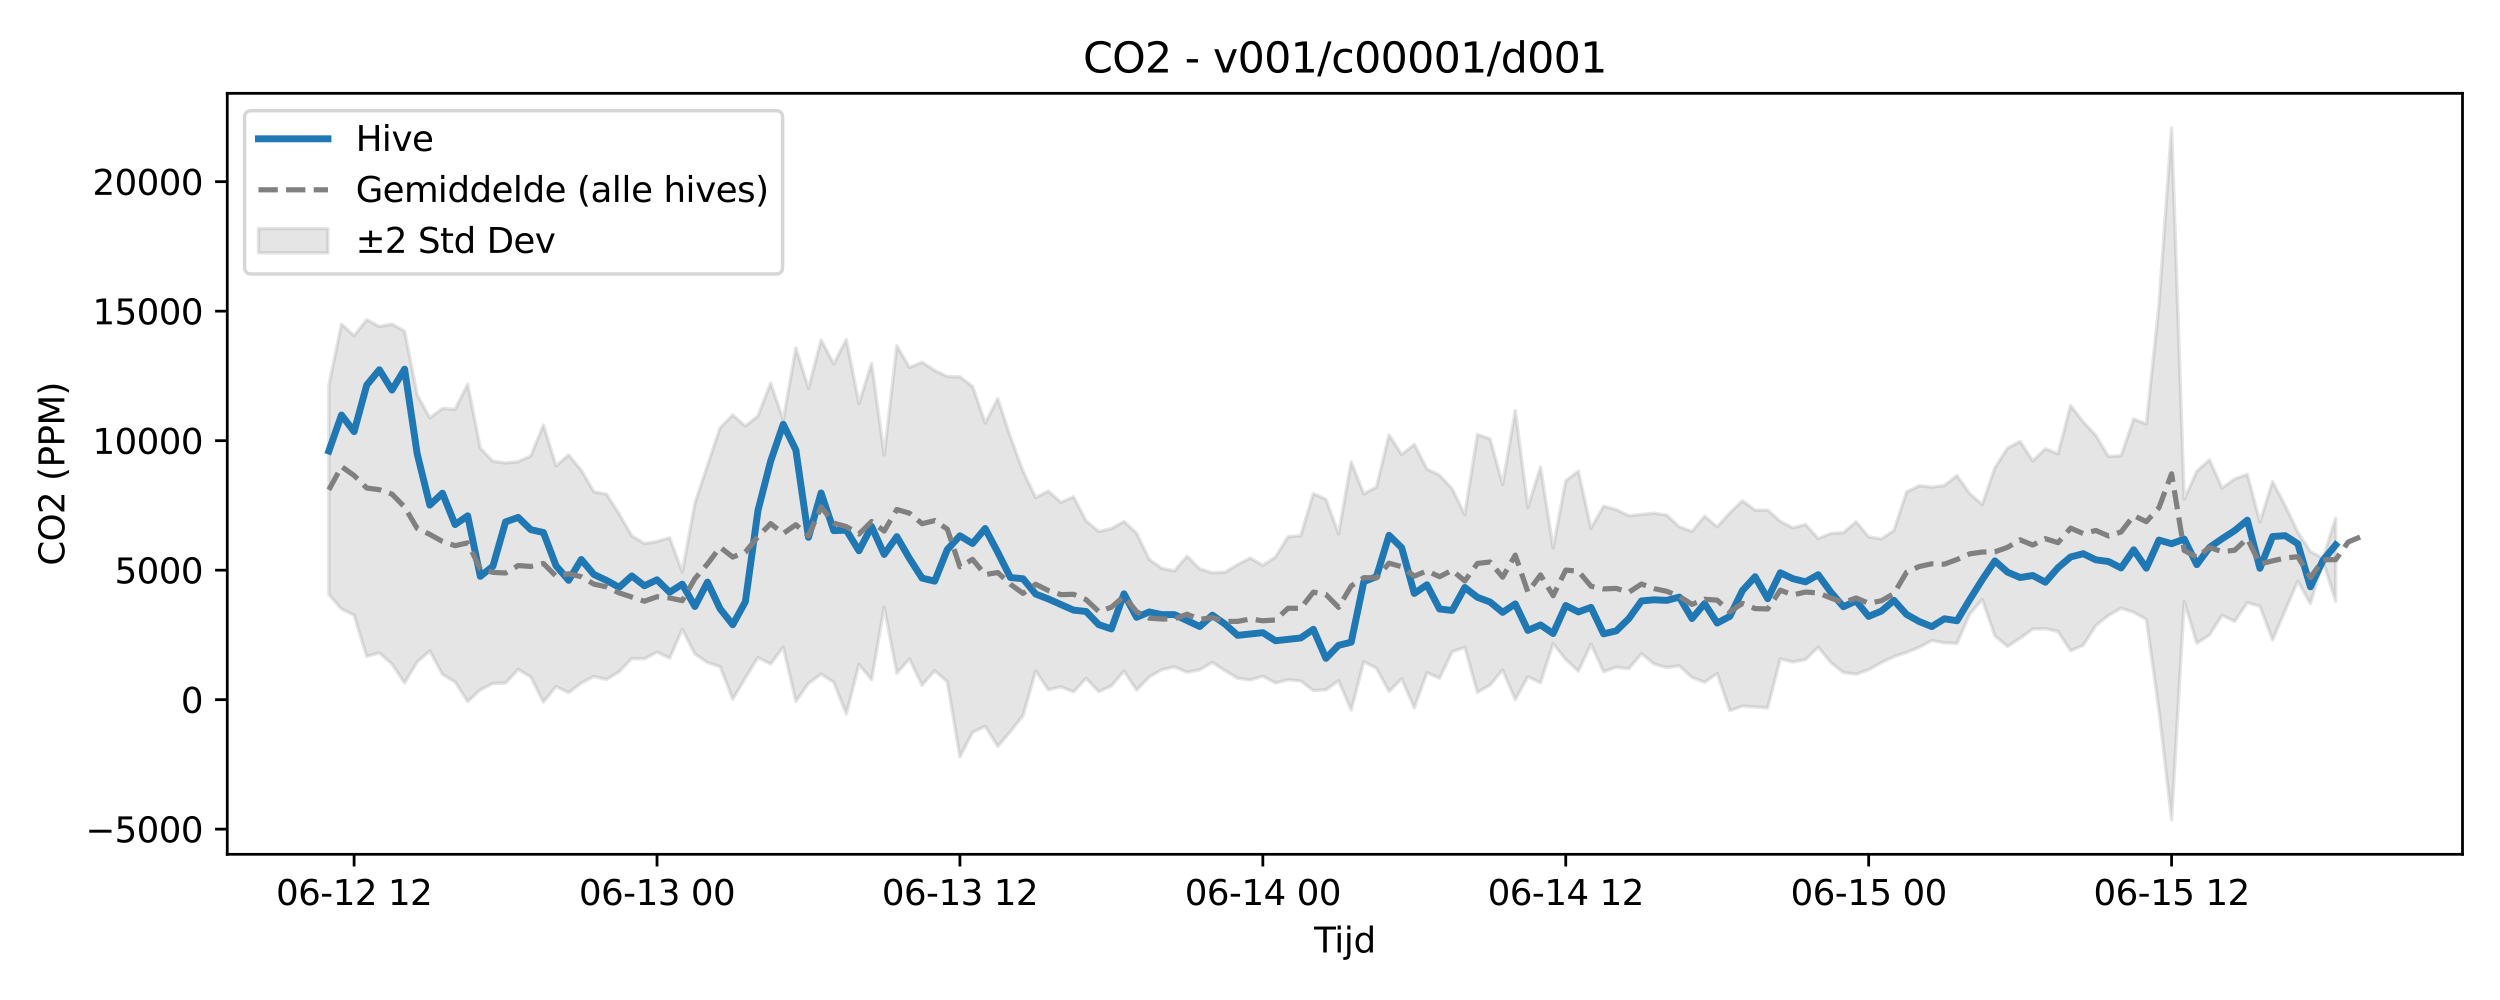 <?xml version="1.0" encoding="utf-8" standalone="no"?>
<!DOCTYPE svg PUBLIC "-//W3C//DTD SVG 1.1//EN"
  "http://www.w3.org/Graphics/SVG/1.1/DTD/svg11.dtd">
<svg xmlns:xlink="http://www.w3.org/1999/xlink" width="720pt" height="288pt" viewBox="0 0 720 288" xmlns="http://www.w3.org/2000/svg" version="1.1">
 <defs>
  <style type="text/css">*{stroke-linejoin: round; stroke-linecap: butt}</style>
 </defs>
 <g id="figure_1">
  <g id="patch_1">
   <path d="M 0 288 
L 720 288 
L 720 0 
L 0 0 
z
" style="fill: #ffffff"/>
  </g>
  <g id="axes_1">
   <g id="patch_2">
    <path d="M 65.45 246.04 
L 709.2 246.04 
L 709.2 26.88 
L 65.45 26.88 
z
" style="fill: #ffffff"/>
   </g>
   <g id="FillBetweenPolyCollection_1">
    <defs>
     <path id="mbc2a831ffd" d="M 94.711 -177.058 
L 94.711 -116.791 
L 98.346 -112.607 
L 101.981 -110.831 
L 105.616 -98.957 
L 109.251 -99.96 
L 112.886 -96.743 
L 116.521 -91.323 
L 120.156 -97.371 
L 123.791 -100.54 
L 127.426 -93.773 
L 131.061 -91.588 
L 134.696 -85.942 
L 138.331 -89.313 
L 141.966 -91.172 
L 145.601 -91.271 
L 149.236 -95.21 
L 152.871 -93.032 
L 156.506 -85.814 
L 160.141 -90.27 
L 163.775 -88.515 
L 167.41 -91.281 
L 171.045 -93.169 
L 174.68 -92.301 
L 178.315 -94.54 
L 181.95 -98.354 
L 185.585 -98.241 
L 189.22 -100.216 
L 192.855 -98.455 
L 196.49 -106.754 
L 200.125 -99.647 
L 203.76 -97.194 
L 207.395 -96.03 
L 211.03 -86.638 
L 214.665 -92.728 
L 218.3 -98.654 
L 221.935 -96.758 
L 225.57 -101.617 
L 229.205 -86.011 
L 232.84 -91.162 
L 236.474 -93.873 
L 240.109 -91.527 
L 243.744 -82.415 
L 247.379 -96.61 
L 251.014 -92.25 
L 254.649 -113.165 
L 258.284 -94.117 
L 261.919 -98.247 
L 265.554 -90.668 
L 269.189 -94.824 
L 272.824 -91.667 
L 276.459 -70.025 
L 280.094 -77.105 
L 283.729 -78.826 
L 287.364 -73.033 
L 290.999 -77.326 
L 294.634 -81.9 
L 298.269 -94.753 
L 301.904 -89.359 
L 305.539 -90.175 
L 309.174 -88.765 
L 312.808 -92.623 
L 316.443 -88.799 
L 320.078 -90.46 
L 323.713 -94.729 
L 327.348 -89.267 
L 330.983 -93.043 
L 334.618 -95.125 
L 338.253 -95.951 
L 341.888 -94.386 
L 345.523 -95.094 
L 349.158 -97.216 
L 352.793 -94.846 
L 356.428 -92.675 
L 360.063 -92.169 
L 363.698 -93.253 
L 367.333 -91.318 
L 370.968 -92.23 
L 374.603 -91.872 
L 378.238 -89.106 
L 381.873 -89.343 
L 385.508 -91.931 
L 389.142 -83.498 
L 392.777 -97.453 
L 396.412 -95.531 
L 400.047 -88.867 
L 403.682 -92.489 
L 407.317 -84.114 
L 410.952 -94.251 
L 414.587 -92.673 
L 418.222 -100.279 
L 421.857 -101.599 
L 425.492 -88.6 
L 429.127 -90.69 
L 432.762 -95.039 
L 436.397 -86.505 
L 440.032 -93.111 
L 443.667 -91.373 
L 447.302 -102.642 
L 450.937 -98.077 
L 454.572 -94.677 
L 458.207 -102.485 
L 461.842 -94.556 
L 465.476 -95.847 
L 469.111 -95.41 
L 472.746 -99.769 
L 476.381 -96.746 
L 480.016 -95.76 
L 483.651 -96.229 
L 487.286 -92.921 
L 490.921 -91.501 
L 494.556 -94.04 
L 498.191 -83.333 
L 501.826 -84.666 
L 505.461 -84.392 
L 509.096 -84.155 
L 512.731 -98.231 
L 516.366 -97.361 
L 520.001 -98.034 
L 523.636 -101.612 
L 527.271 -97.188 
L 530.906 -94.32 
L 534.541 -93.838 
L 538.176 -95.147 
L 541.81 -97.151 
L 545.445 -98.906 
L 549.08 -100.079 
L 552.715 -101.571 
L 556.35 -103.537 
L 559.985 -102.876 
L 563.62 -102.69 
L 567.255 -111.082 
L 570.89 -115.342 
L 574.525 -104.881 
L 578.16 -101.808 
L 581.795 -104.176 
L 585.43 -106.823 
L 589.065 -106.947 
L 592.7 -106.138 
L 596.335 -100.593 
L 599.97 -102.142 
L 603.605 -107.837 
L 607.24 -110.757 
L 610.875 -112.848 
L 614.51 -111.665 
L 618.144 -109.635 
L 621.779 -83.462 
L 625.414 -51.922 
L 629.049 -114.728 
L 632.684 -102.727 
L 636.319 -105.119 
L 639.954 -110.8 
L 643.589 -109.027 
L 647.224 -114.437 
L 650.859 -113.405 
L 654.494 -103.689 
L 658.129 -112.172 
L 661.764 -120.615 
L 665.399 -114.152 
L 669.034 -126.376 
L 672.669 -114.857 
L 672.669 -138.778 
L 672.669 -138.778 
L 669.034 -127.22 
L 665.399 -129.162 
L 661.764 -134.739 
L 658.129 -142.39 
L 654.494 -149.265 
L 650.859 -137.682 
L 647.224 -151.401 
L 643.589 -150.034 
L 639.954 -147.462 
L 636.319 -155.562 
L 632.684 -152.287 
L 629.049 -144.189 
L 625.414 -251.158 
L 621.779 -200.111 
L 618.144 -165.897 
L 614.51 -167.327 
L 610.875 -156.754 
L 607.24 -156.527 
L 603.605 -162.604 
L 599.97 -166.506 
L 596.335 -171.218 
L 592.7 -157.275 
L 589.065 -158.775 
L 585.43 -155.239 
L 581.795 -160.866 
L 578.16 -158.917 
L 574.525 -153.259 
L 570.89 -142.679 
L 567.255 -145.888 
L 563.62 -151.028 
L 559.985 -148.176 
L 556.35 -147.72 
L 552.715 -148.097 
L 549.08 -146.282 
L 545.445 -135.204 
L 541.81 -132.785 
L 538.176 -133.38 
L 534.541 -137.726 
L 530.906 -134.586 
L 527.271 -134.373 
L 523.636 -132.884 
L 520.001 -136.946 
L 516.366 -135.988 
L 512.731 -137.823 
L 509.096 -141.093 
L 505.461 -141.068 
L 501.826 -143.794 
L 498.191 -140.287 
L 494.556 -136.258 
L 490.921 -139.332 
L 487.286 -134.972 
L 483.651 -136.283 
L 480.016 -139.653 
L 476.381 -140.22 
L 472.746 -139.842 
L 469.111 -139.461 
L 465.476 -141.251 
L 461.842 -142.219 
L 458.207 -135.845 
L 454.572 -152.302 
L 450.937 -149.556 
L 447.302 -130.228 
L 443.667 -153.494 
L 440.032 -141.839 
L 436.397 -169.746 
L 432.762 -148.506 
L 429.127 -161.596 
L 425.492 -162.873 
L 421.857 -139.775 
L 418.222 -147.24 
L 414.587 -151.15 
L 410.952 -152.936 
L 407.317 -160.024 
L 403.682 -157.084 
L 400.047 -162.736 
L 396.412 -147.691 
L 392.777 -145.794 
L 389.142 -154.967 
L 385.508 -134.237 
L 381.873 -144.201 
L 378.238 -145.837 
L 374.603 -133.715 
L 370.968 -133.42 
L 367.333 -127.591 
L 363.698 -125.173 
L 360.063 -127.277 
L 356.428 -125.395 
L 352.793 -123.208 
L 349.158 -123.035 
L 345.523 -124.143 
L 341.888 -127.826 
L 338.253 -123.599 
L 334.618 -124.314 
L 330.983 -126.894 
L 327.348 -134.415 
L 323.713 -137.834 
L 320.078 -135.767 
L 316.443 -134.962 
L 312.808 -137.955 
L 309.174 -144.923 
L 305.539 -143.313 
L 301.904 -146.543 
L 298.269 -144.717 
L 294.634 -152.308 
L 290.999 -162.146 
L 287.364 -173.185 
L 283.729 -166.202 
L 280.094 -176.705 
L 276.459 -179.485 
L 272.824 -179.556 
L 269.189 -181.311 
L 265.554 -183.68 
L 261.919 -182.161 
L 258.284 -188.415 
L 254.649 -156.959 
L 251.014 -183.367 
L 247.379 -171.769 
L 243.744 -190.263 
L 240.109 -183.183 
L 236.474 -190.093 
L 232.84 -176.159 
L 229.205 -187.768 
L 225.57 -167.068 
L 221.935 -177.657 
L 218.3 -168.217 
L 214.665 -165.306 
L 211.03 -168.484 
L 207.395 -164.785 
L 203.76 -154.004 
L 200.125 -143.02 
L 196.49 -123.272 
L 192.855 -133.116 
L 189.22 -132.049 
L 185.585 -131.463 
L 181.95 -133.691 
L 178.315 -139.962 
L 174.68 -145.67 
L 171.045 -146.362 
L 167.41 -152.54 
L 163.775 -156.984 
L 160.141 -153.822 
L 156.506 -165.616 
L 152.871 -156.7 
L 149.236 -155.035 
L 145.601 -154.678 
L 141.966 -155.158 
L 138.331 -158.927 
L 134.696 -177.353 
L 131.061 -170.121 
L 127.426 -170.347 
L 123.791 -167.644 
L 120.156 -174.267 
L 116.521 -192.63 
L 112.886 -194.658 
L 109.251 -193.973 
L 105.616 -195.941 
L 101.981 -191.294 
L 98.346 -194.658 
L 94.711 -177.058 
z
" style="stroke: #808080; stroke-opacity: 0.2"/>
    </defs>
    <g clip-path="url(#p1070f8c51d)">
     <use xlink:href="#mbc2a831ffd" x="0" y="288" style="fill: #808080; fill-opacity: 0.2; stroke: #808080; stroke-opacity: 0.2"/>
    </g>
   </g>
   <g id="matplotlib.axis_1">
    <g id="xtick_1">
     <g id="line2d_1">
      <defs>
       <path id="ma1da574af3" d="M 0 0 
L 0 3.5 
" style="stroke: #000000; stroke-width: 0.8"/>
      </defs>
      <g>
       <use xlink:href="#ma1da574af3" x="101.981" y="246.04" style="stroke: #000000; stroke-width: 0.8"/>
      </g>
     </g>
     <g id="text_1">
      <!-- 06-12 12 -->
      <g transform="translate(79.501 260.638) scale(0.1 -0.1)">
       <defs>
        <path id="DejaVuSans-30" d="M 2034 4250 
Q 1547 4250 1301 3770 
Q 1056 3291 1056 2328 
Q 1056 1369 1301 889 
Q 1547 409 2034 409 
Q 2525 409 2770 889 
Q 3016 1369 3016 2328 
Q 3016 3291 2770 3770 
Q 2525 4250 2034 4250 
z
M 2034 4750 
Q 2819 4750 3233 4129 
Q 3647 3509 3647 2328 
Q 3647 1150 3233 529 
Q 2819 -91 2034 -91 
Q 1250 -91 836 529 
Q 422 1150 422 2328 
Q 422 3509 836 4129 
Q 1250 4750 2034 4750 
z
" transform="scale(0.016)"/>
        <path id="DejaVuSans-36" d="M 2113 2584 
Q 1688 2584 1439 2293 
Q 1191 2003 1191 1497 
Q 1191 994 1439 701 
Q 1688 409 2113 409 
Q 2538 409 2786 701 
Q 3034 994 3034 1497 
Q 3034 2003 2786 2293 
Q 2538 2584 2113 2584 
z
M 3366 4563 
L 3366 3988 
Q 3128 4100 2886 4159 
Q 2644 4219 2406 4219 
Q 1781 4219 1451 3797 
Q 1122 3375 1075 2522 
Q 1259 2794 1537 2939 
Q 1816 3084 2150 3084 
Q 2853 3084 3261 2657 
Q 3669 2231 3669 1497 
Q 3669 778 3244 343 
Q 2819 -91 2113 -91 
Q 1303 -91 875 529 
Q 447 1150 447 2328 
Q 447 3434 972 4092 
Q 1497 4750 2381 4750 
Q 2619 4750 2861 4703 
Q 3103 4656 3366 4563 
z
" transform="scale(0.016)"/>
        <path id="DejaVuSans-2d" d="M 313 2009 
L 1997 2009 
L 1997 1497 
L 313 1497 
L 313 2009 
z
" transform="scale(0.016)"/>
        <path id="DejaVuSans-31" d="M 794 531 
L 1825 531 
L 1825 4091 
L 703 3866 
L 703 4441 
L 1819 4666 
L 2450 4666 
L 2450 531 
L 3481 531 
L 3481 0 
L 794 0 
L 794 531 
z
" transform="scale(0.016)"/>
        <path id="DejaVuSans-32" d="M 1228 531 
L 3431 531 
L 3431 0 
L 469 0 
L 469 531 
Q 828 903 1448 1529 
Q 2069 2156 2228 2338 
Q 2531 2678 2651 2914 
Q 2772 3150 2772 3378 
Q 2772 3750 2511 3984 
Q 2250 4219 1831 4219 
Q 1534 4219 1204 4116 
Q 875 4013 500 3803 
L 500 4441 
Q 881 4594 1212 4672 
Q 1544 4750 1819 4750 
Q 2544 4750 2975 4387 
Q 3406 4025 3406 3419 
Q 3406 3131 3298 2873 
Q 3191 2616 2906 2266 
Q 2828 2175 2409 1742 
Q 1991 1309 1228 531 
z
" transform="scale(0.016)"/>
        <path id="DejaVuSans-20" transform="scale(0.016)"/>
       </defs>
       <use xlink:href="#DejaVuSans-30"/>
       <use xlink:href="#DejaVuSans-36" transform="translate(63.623 0)"/>
       <use xlink:href="#DejaVuSans-2d" transform="translate(127.246 0)"/>
       <use xlink:href="#DejaVuSans-31" transform="translate(163.33 0)"/>
       <use xlink:href="#DejaVuSans-32" transform="translate(226.953 0)"/>
       <use xlink:href="#DejaVuSans-20" transform="translate(290.576 0)"/>
       <use xlink:href="#DejaVuSans-31" transform="translate(322.363 0)"/>
       <use xlink:href="#DejaVuSans-32" transform="translate(385.986 0)"/>
      </g>
     </g>
    </g>
    <g id="xtick_2">
     <g id="line2d_2">
      <g>
       <use xlink:href="#ma1da574af3" x="189.22" y="246.04" style="stroke: #000000; stroke-width: 0.8"/>
      </g>
     </g>
     <g id="text_2">
      <!-- 06-13 00 -->
      <g transform="translate(166.74 260.638) scale(0.1 -0.1)">
       <defs>
        <path id="DejaVuSans-33" d="M 2597 2516 
Q 3050 2419 3304 2112 
Q 3559 1806 3559 1356 
Q 3559 666 3084 287 
Q 2609 -91 1734 -91 
Q 1441 -91 1130 -33 
Q 819 25 488 141 
L 488 750 
Q 750 597 1062 519 
Q 1375 441 1716 441 
Q 2309 441 2620 675 
Q 2931 909 2931 1356 
Q 2931 1769 2642 2001 
Q 2353 2234 1838 2234 
L 1294 2234 
L 1294 2753 
L 1863 2753 
Q 2328 2753 2575 2939 
Q 2822 3125 2822 3475 
Q 2822 3834 2567 4026 
Q 2313 4219 1838 4219 
Q 1578 4219 1281 4162 
Q 984 4106 628 3988 
L 628 4550 
Q 988 4650 1302 4700 
Q 1616 4750 1894 4750 
Q 2613 4750 3031 4423 
Q 3450 4097 3450 3541 
Q 3450 3153 3228 2886 
Q 3006 2619 2597 2516 
z
" transform="scale(0.016)"/>
       </defs>
       <use xlink:href="#DejaVuSans-30"/>
       <use xlink:href="#DejaVuSans-36" transform="translate(63.623 0)"/>
       <use xlink:href="#DejaVuSans-2d" transform="translate(127.246 0)"/>
       <use xlink:href="#DejaVuSans-31" transform="translate(163.33 0)"/>
       <use xlink:href="#DejaVuSans-33" transform="translate(226.953 0)"/>
       <use xlink:href="#DejaVuSans-20" transform="translate(290.576 0)"/>
       <use xlink:href="#DejaVuSans-30" transform="translate(322.363 0)"/>
       <use xlink:href="#DejaVuSans-30" transform="translate(385.986 0)"/>
      </g>
     </g>
    </g>
    <g id="xtick_3">
     <g id="line2d_3">
      <g>
       <use xlink:href="#ma1da574af3" x="276.459" y="246.04" style="stroke: #000000; stroke-width: 0.8"/>
      </g>
     </g>
     <g id="text_3">
      <!-- 06-13 12 -->
      <g transform="translate(253.978 260.638) scale(0.1 -0.1)">
       <use xlink:href="#DejaVuSans-30"/>
       <use xlink:href="#DejaVuSans-36" transform="translate(63.623 0)"/>
       <use xlink:href="#DejaVuSans-2d" transform="translate(127.246 0)"/>
       <use xlink:href="#DejaVuSans-31" transform="translate(163.33 0)"/>
       <use xlink:href="#DejaVuSans-33" transform="translate(226.953 0)"/>
       <use xlink:href="#DejaVuSans-20" transform="translate(290.576 0)"/>
       <use xlink:href="#DejaVuSans-31" transform="translate(322.363 0)"/>
       <use xlink:href="#DejaVuSans-32" transform="translate(385.986 0)"/>
      </g>
     </g>
    </g>
    <g id="xtick_4">
     <g id="line2d_4">
      <g>
       <use xlink:href="#ma1da574af3" x="363.698" y="246.04" style="stroke: #000000; stroke-width: 0.8"/>
      </g>
     </g>
     <g id="text_4">
      <!-- 06-14 00 -->
      <g transform="translate(341.217 260.638) scale(0.1 -0.1)">
       <defs>
        <path id="DejaVuSans-34" d="M 2419 4116 
L 825 1625 
L 2419 1625 
L 2419 4116 
z
M 2253 4666 
L 3047 4666 
L 3047 1625 
L 3713 1625 
L 3713 1100 
L 3047 1100 
L 3047 0 
L 2419 0 
L 2419 1100 
L 313 1100 
L 313 1709 
L 2253 4666 
z
" transform="scale(0.016)"/>
       </defs>
       <use xlink:href="#DejaVuSans-30"/>
       <use xlink:href="#DejaVuSans-36" transform="translate(63.623 0)"/>
       <use xlink:href="#DejaVuSans-2d" transform="translate(127.246 0)"/>
       <use xlink:href="#DejaVuSans-31" transform="translate(163.33 0)"/>
       <use xlink:href="#DejaVuSans-34" transform="translate(226.953 0)"/>
       <use xlink:href="#DejaVuSans-20" transform="translate(290.576 0)"/>
       <use xlink:href="#DejaVuSans-30" transform="translate(322.363 0)"/>
       <use xlink:href="#DejaVuSans-30" transform="translate(385.986 0)"/>
      </g>
     </g>
    </g>
    <g id="xtick_5">
     <g id="line2d_5">
      <g>
       <use xlink:href="#ma1da574af3" x="450.937" y="246.04" style="stroke: #000000; stroke-width: 0.8"/>
      </g>
     </g>
     <g id="text_5">
      <!-- 06-14 12 -->
      <g transform="translate(428.456 260.638) scale(0.1 -0.1)">
       <use xlink:href="#DejaVuSans-30"/>
       <use xlink:href="#DejaVuSans-36" transform="translate(63.623 0)"/>
       <use xlink:href="#DejaVuSans-2d" transform="translate(127.246 0)"/>
       <use xlink:href="#DejaVuSans-31" transform="translate(163.33 0)"/>
       <use xlink:href="#DejaVuSans-34" transform="translate(226.953 0)"/>
       <use xlink:href="#DejaVuSans-20" transform="translate(290.576 0)"/>
       <use xlink:href="#DejaVuSans-31" transform="translate(322.363 0)"/>
       <use xlink:href="#DejaVuSans-32" transform="translate(385.986 0)"/>
      </g>
     </g>
    </g>
    <g id="xtick_6">
     <g id="line2d_6">
      <g>
       <use xlink:href="#ma1da574af3" x="538.176" y="246.04" style="stroke: #000000; stroke-width: 0.8"/>
      </g>
     </g>
     <g id="text_6">
      <!-- 06-15 00 -->
      <g transform="translate(515.695 260.638) scale(0.1 -0.1)">
       <defs>
        <path id="DejaVuSans-35" d="M 691 4666 
L 3169 4666 
L 3169 4134 
L 1269 4134 
L 1269 2991 
Q 1406 3038 1543 3061 
Q 1681 3084 1819 3084 
Q 2600 3084 3056 2656 
Q 3513 2228 3513 1497 
Q 3513 744 3044 326 
Q 2575 -91 1722 -91 
Q 1428 -91 1123 -41 
Q 819 9 494 109 
L 494 744 
Q 775 591 1075 516 
Q 1375 441 1709 441 
Q 2250 441 2565 725 
Q 2881 1009 2881 1497 
Q 2881 1984 2565 2268 
Q 2250 2553 1709 2553 
Q 1456 2553 1204 2497 
Q 953 2441 691 2322 
L 691 4666 
z
" transform="scale(0.016)"/>
       </defs>
       <use xlink:href="#DejaVuSans-30"/>
       <use xlink:href="#DejaVuSans-36" transform="translate(63.623 0)"/>
       <use xlink:href="#DejaVuSans-2d" transform="translate(127.246 0)"/>
       <use xlink:href="#DejaVuSans-31" transform="translate(163.33 0)"/>
       <use xlink:href="#DejaVuSans-35" transform="translate(226.953 0)"/>
       <use xlink:href="#DejaVuSans-20" transform="translate(290.576 0)"/>
       <use xlink:href="#DejaVuSans-30" transform="translate(322.363 0)"/>
       <use xlink:href="#DejaVuSans-30" transform="translate(385.986 0)"/>
      </g>
     </g>
    </g>
    <g id="xtick_7">
     <g id="line2d_7">
      <g>
       <use xlink:href="#ma1da574af3" x="625.414" y="246.04" style="stroke: #000000; stroke-width: 0.8"/>
      </g>
     </g>
     <g id="text_7">
      <!-- 06-15 12 -->
      <g transform="translate(602.934 260.638) scale(0.1 -0.1)">
       <use xlink:href="#DejaVuSans-30"/>
       <use xlink:href="#DejaVuSans-36" transform="translate(63.623 0)"/>
       <use xlink:href="#DejaVuSans-2d" transform="translate(127.246 0)"/>
       <use xlink:href="#DejaVuSans-31" transform="translate(163.33 0)"/>
       <use xlink:href="#DejaVuSans-35" transform="translate(226.953 0)"/>
       <use xlink:href="#DejaVuSans-20" transform="translate(290.576 0)"/>
       <use xlink:href="#DejaVuSans-31" transform="translate(322.363 0)"/>
       <use xlink:href="#DejaVuSans-32" transform="translate(385.986 0)"/>
      </g>
     </g>
    </g>
    <g id="text_8">
     <!-- Tijd -->
     <g transform="translate(378.475 274.317) scale(0.1 -0.1)">
      <defs>
       <path id="DejaVuSans-54" d="M -19 4666 
L 3928 4666 
L 3928 4134 
L 2272 4134 
L 2272 0 
L 1638 0 
L 1638 4134 
L -19 4134 
L -19 4666 
z
" transform="scale(0.016)"/>
       <path id="DejaVuSans-69" d="M 603 3500 
L 1178 3500 
L 1178 0 
L 603 0 
L 603 3500 
z
M 603 4863 
L 1178 4863 
L 1178 4134 
L 603 4134 
L 603 4863 
z
" transform="scale(0.016)"/>
       <path id="DejaVuSans-6a" d="M 603 3500 
L 1178 3500 
L 1178 -63 
Q 1178 -731 923 -1031 
Q 669 -1331 103 -1331 
L -116 -1331 
L -116 -844 
L 38 -844 
Q 366 -844 484 -692 
Q 603 -541 603 -63 
L 603 3500 
z
M 603 4863 
L 1178 4863 
L 1178 4134 
L 603 4134 
L 603 4863 
z
" transform="scale(0.016)"/>
       <path id="DejaVuSans-64" d="M 2906 2969 
L 2906 4863 
L 3481 4863 
L 3481 0 
L 2906 0 
L 2906 525 
Q 2725 213 2448 61 
Q 2172 -91 1784 -91 
Q 1150 -91 751 415 
Q 353 922 353 1747 
Q 353 2572 751 3078 
Q 1150 3584 1784 3584 
Q 2172 3584 2448 3432 
Q 2725 3281 2906 2969 
z
M 947 1747 
Q 947 1113 1208 752 
Q 1469 391 1925 391 
Q 2381 391 2643 752 
Q 2906 1113 2906 1747 
Q 2906 2381 2643 2742 
Q 2381 3103 1925 3103 
Q 1469 3103 1208 2742 
Q 947 2381 947 1747 
z
" transform="scale(0.016)"/>
      </defs>
      <use xlink:href="#DejaVuSans-54"/>
      <use xlink:href="#DejaVuSans-69" transform="translate(57.959 0)"/>
      <use xlink:href="#DejaVuSans-6a" transform="translate(85.742 0)"/>
      <use xlink:href="#DejaVuSans-64" transform="translate(113.525 0)"/>
     </g>
    </g>
   </g>
   <g id="matplotlib.axis_2">
    <g id="ytick_1">
     <g id="line2d_8">
      <defs>
       <path id="m606505e4a6" d="M 0 0 
L -3.5 0 
" style="stroke: #000000; stroke-width: 0.8"/>
      </defs>
      <g>
       <use xlink:href="#m606505e4a6" x="65.45" y="238.797" style="stroke: #000000; stroke-width: 0.8"/>
      </g>
     </g>
     <g id="text_9">
      <!-- −5000 -->
      <g transform="translate(24.62 242.596) scale(0.1 -0.1)">
       <defs>
        <path id="DejaVuSans-2212" d="M 678 2272 
L 4684 2272 
L 4684 1741 
L 678 1741 
L 678 2272 
z
" transform="scale(0.016)"/>
       </defs>
       <use xlink:href="#DejaVuSans-2212"/>
       <use xlink:href="#DejaVuSans-35" transform="translate(83.789 0)"/>
       <use xlink:href="#DejaVuSans-30" transform="translate(147.412 0)"/>
       <use xlink:href="#DejaVuSans-30" transform="translate(211.035 0)"/>
       <use xlink:href="#DejaVuSans-30" transform="translate(274.658 0)"/>
      </g>
     </g>
    </g>
    <g id="ytick_2">
     <g id="line2d_9">
      <g>
       <use xlink:href="#m606505e4a6" x="65.45" y="201.502" style="stroke: #000000; stroke-width: 0.8"/>
      </g>
     </g>
     <g id="text_10">
      <!-- 0 -->
      <g transform="translate(52.087 205.302) scale(0.1 -0.1)">
       <use xlink:href="#DejaVuSans-30"/>
      </g>
     </g>
    </g>
    <g id="ytick_3">
     <g id="line2d_10">
      <g>
       <use xlink:href="#m606505e4a6" x="65.45" y="164.208" style="stroke: #000000; stroke-width: 0.8"/>
      </g>
     </g>
     <g id="text_11">
      <!-- 5000 -->
      <g transform="translate(33 168.007) scale(0.1 -0.1)">
       <use xlink:href="#DejaVuSans-35"/>
       <use xlink:href="#DejaVuSans-30" transform="translate(63.623 0)"/>
       <use xlink:href="#DejaVuSans-30" transform="translate(127.246 0)"/>
       <use xlink:href="#DejaVuSans-30" transform="translate(190.869 0)"/>
      </g>
     </g>
    </g>
    <g id="ytick_4">
     <g id="line2d_11">
      <g>
       <use xlink:href="#m606505e4a6" x="65.45" y="126.913" style="stroke: #000000; stroke-width: 0.8"/>
      </g>
     </g>
     <g id="text_12">
      <!-- 10000 -->
      <g transform="translate(26.637 130.712) scale(0.1 -0.1)">
       <use xlink:href="#DejaVuSans-31"/>
       <use xlink:href="#DejaVuSans-30" transform="translate(63.623 0)"/>
       <use xlink:href="#DejaVuSans-30" transform="translate(127.246 0)"/>
       <use xlink:href="#DejaVuSans-30" transform="translate(190.869 0)"/>
       <use xlink:href="#DejaVuSans-30" transform="translate(254.492 0)"/>
      </g>
     </g>
    </g>
    <g id="ytick_5">
     <g id="line2d_12">
      <g>
       <use xlink:href="#m606505e4a6" x="65.45" y="89.618" style="stroke: #000000; stroke-width: 0.8"/>
      </g>
     </g>
     <g id="text_13">
      <!-- 15000 -->
      <g transform="translate(26.637 93.417) scale(0.1 -0.1)">
       <use xlink:href="#DejaVuSans-31"/>
       <use xlink:href="#DejaVuSans-35" transform="translate(63.623 0)"/>
       <use xlink:href="#DejaVuSans-30" transform="translate(127.246 0)"/>
       <use xlink:href="#DejaVuSans-30" transform="translate(190.869 0)"/>
       <use xlink:href="#DejaVuSans-30" transform="translate(254.492 0)"/>
      </g>
     </g>
    </g>
    <g id="ytick_6">
     <g id="line2d_13">
      <g>
       <use xlink:href="#m606505e4a6" x="65.45" y="52.323" style="stroke: #000000; stroke-width: 0.8"/>
      </g>
     </g>
     <g id="text_14">
      <!-- 20000 -->
      <g transform="translate(26.637 56.123) scale(0.1 -0.1)">
       <use xlink:href="#DejaVuSans-32"/>
       <use xlink:href="#DejaVuSans-30" transform="translate(63.623 0)"/>
       <use xlink:href="#DejaVuSans-30" transform="translate(127.246 0)"/>
       <use xlink:href="#DejaVuSans-30" transform="translate(190.869 0)"/>
       <use xlink:href="#DejaVuSans-30" transform="translate(254.492 0)"/>
      </g>
     </g>
    </g>
    <g id="text_15">
     <!-- CO2 (PPM) -->
     <g transform="translate(18.541 162.903) rotate(-90) scale(0.1 -0.1)">
      <defs>
       <path id="DejaVuSans-43" d="M 4122 4306 
L 4122 3641 
Q 3803 3938 3442 4084 
Q 3081 4231 2675 4231 
Q 1875 4231 1450 3742 
Q 1025 3253 1025 2328 
Q 1025 1406 1450 917 
Q 1875 428 2675 428 
Q 3081 428 3442 575 
Q 3803 722 4122 1019 
L 4122 359 
Q 3791 134 3420 21 
Q 3050 -91 2638 -91 
Q 1578 -91 968 557 
Q 359 1206 359 2328 
Q 359 3453 968 4101 
Q 1578 4750 2638 4750 
Q 3056 4750 3426 4639 
Q 3797 4528 4122 4306 
z
" transform="scale(0.016)"/>
       <path id="DejaVuSans-4f" d="M 2522 4238 
Q 1834 4238 1429 3725 
Q 1025 3213 1025 2328 
Q 1025 1447 1429 934 
Q 1834 422 2522 422 
Q 3209 422 3611 934 
Q 4013 1447 4013 2328 
Q 4013 3213 3611 3725 
Q 3209 4238 2522 4238 
z
M 2522 4750 
Q 3503 4750 4090 4092 
Q 4678 3434 4678 2328 
Q 4678 1225 4090 567 
Q 3503 -91 2522 -91 
Q 1538 -91 948 565 
Q 359 1222 359 2328 
Q 359 3434 948 4092 
Q 1538 4750 2522 4750 
z
" transform="scale(0.016)"/>
       <path id="DejaVuSans-28" d="M 1984 4856 
Q 1566 4138 1362 3434 
Q 1159 2731 1159 2009 
Q 1159 1288 1364 580 
Q 1569 -128 1984 -844 
L 1484 -844 
Q 1016 -109 783 600 
Q 550 1309 550 2009 
Q 550 2706 781 3412 
Q 1013 4119 1484 4856 
L 1984 4856 
z
" transform="scale(0.016)"/>
       <path id="DejaVuSans-50" d="M 1259 4147 
L 1259 2394 
L 2053 2394 
Q 2494 2394 2734 2622 
Q 2975 2850 2975 3272 
Q 2975 3691 2734 3919 
Q 2494 4147 2053 4147 
L 1259 4147 
z
M 628 4666 
L 2053 4666 
Q 2838 4666 3239 4311 
Q 3641 3956 3641 3272 
Q 3641 2581 3239 2228 
Q 2838 1875 2053 1875 
L 1259 1875 
L 1259 0 
L 628 0 
L 628 4666 
z
" transform="scale(0.016)"/>
       <path id="DejaVuSans-4d" d="M 628 4666 
L 1569 4666 
L 2759 1491 
L 3956 4666 
L 4897 4666 
L 4897 0 
L 4281 0 
L 4281 4097 
L 3078 897 
L 2444 897 
L 1241 4097 
L 1241 0 
L 628 0 
L 628 4666 
z
" transform="scale(0.016)"/>
       <path id="DejaVuSans-29" d="M 513 4856 
L 1013 4856 
Q 1481 4119 1714 3412 
Q 1947 2706 1947 2009 
Q 1947 1309 1714 600 
Q 1481 -109 1013 -844 
L 513 -844 
Q 928 -128 1133 580 
Q 1338 1288 1338 2009 
Q 1338 2731 1133 3434 
Q 928 4138 513 4856 
z
" transform="scale(0.016)"/>
      </defs>
      <use xlink:href="#DejaVuSans-43"/>
      <use xlink:href="#DejaVuSans-4f" transform="translate(69.824 0)"/>
      <use xlink:href="#DejaVuSans-32" transform="translate(148.535 0)"/>
      <use xlink:href="#DejaVuSans-20" transform="translate(212.158 0)"/>
      <use xlink:href="#DejaVuSans-28" transform="translate(243.945 0)"/>
      <use xlink:href="#DejaVuSans-50" transform="translate(282.959 0)"/>
      <use xlink:href="#DejaVuSans-50" transform="translate(343.262 0)"/>
      <use xlink:href="#DejaVuSans-4d" transform="translate(403.564 0)"/>
      <use xlink:href="#DejaVuSans-29" transform="translate(489.844 0)"/>
     </g>
    </g>
   </g>
   <g id="line2d_14">
    <path d="M 94.711 129.885 
L 98.346 119.534 
L 101.981 124.307 
L 105.616 110.901 
L 109.251 106.495 
L 112.886 112.333 
L 116.521 106.329 
L 120.156 130.724 
L 123.791 145.466 
L 127.426 142.042 
L 131.061 151.077 
L 134.696 148.561 
L 138.331 165.988 
L 141.966 163.067 
L 145.601 150.312 
L 149.236 149.014 
L 152.871 152.542 
L 156.506 153.36 
L 160.141 162.942 
L 163.775 167.132 
L 167.41 161.14 
L 171.045 165.453 
L 174.68 167.152 
L 178.315 169.151 
L 181.95 165.869 
L 185.585 168.698 
L 189.22 166.99 
L 192.855 170.56 
L 196.49 168.241 
L 200.125 174.658 
L 203.76 167.654 
L 207.395 175.344 
L 211.03 179.919 
L 214.665 173.298 
L 218.3 146.992 
L 221.935 132.838 
L 225.57 122.209 
L 229.205 129.603 
L 232.84 154.75 
L 236.474 141.978 
L 240.109 152.82 
L 243.744 152.689 
L 247.379 158.616 
L 251.014 151.639 
L 254.649 159.68 
L 258.284 154.556 
L 261.919 160.824 
L 265.554 166.49 
L 269.189 167.374 
L 272.824 158.265 
L 276.459 154.315 
L 280.094 156.523 
L 283.729 152.217 
L 287.364 159.069 
L 290.999 166.322 
L 294.634 166.684 
L 298.269 171.085 
L 301.904 172.49 
L 309.174 175.721 
L 312.808 176.11 
L 316.443 179.904 
L 320.078 181.132 
L 323.713 171.028 
L 327.348 177.781 
L 330.983 176.246 
L 334.618 177.01 
L 338.253 177.01 
L 345.523 180.438 
L 349.158 177.176 
L 352.793 179.727 
L 356.428 182.977 
L 363.698 182.209 
L 367.333 184.536 
L 374.603 183.738 
L 378.238 181.246 
L 381.873 189.6 
L 385.508 185.851 
L 389.142 184.951 
L 392.777 167.516 
L 396.412 166.077 
L 400.047 154.168 
L 403.682 157.743 
L 407.317 170.908 
L 410.952 168.422 
L 414.587 175.391 
L 418.222 175.804 
L 421.857 169.195 
L 425.492 172.015 
L 429.127 173.377 
L 432.762 176.353 
L 436.397 173.927 
L 440.032 181.557 
L 443.667 179.978 
L 447.302 182.45 
L 450.937 174.394 
L 454.572 176.239 
L 458.207 174.929 
L 461.842 182.539 
L 465.476 181.692 
L 469.111 178.153 
L 472.746 173.071 
L 476.381 172.741 
L 480.016 172.912 
L 483.651 171.968 
L 487.286 178.144 
L 490.921 173.84 
L 494.556 179.436 
L 498.191 177.507 
L 501.826 170.073 
L 505.461 166.1 
L 509.096 172.418 
L 512.731 164.949 
L 516.366 166.667 
L 520.001 167.569 
L 523.636 165.523 
L 527.271 170.523 
L 530.906 174.737 
L 534.541 173.071 
L 538.176 177.517 
L 541.81 176.005 
L 545.445 172.91 
L 549.08 176.955 
L 552.715 178.996 
L 556.35 180.453 
L 559.985 178.213 
L 563.62 178.773 
L 567.255 172.713 
L 570.89 166.933 
L 574.525 161.547 
L 578.16 164.77 
L 581.795 166.326 
L 585.43 165.747 
L 589.065 167.679 
L 592.7 163.512 
L 596.335 160.409 
L 599.97 159.469 
L 603.605 161.234 
L 607.24 161.716 
L 610.875 163.564 
L 614.51 158.345 
L 618.144 163.628 
L 621.779 155.54 
L 625.414 156.59 
L 629.049 155.254 
L 632.684 162.614 
L 636.319 157.674 
L 639.954 155.162 
L 643.589 152.815 
L 647.224 149.812 
L 650.859 163.661 
L 654.494 154.528 
L 658.129 154.272 
L 661.764 156.6 
L 665.399 168.996 
L 669.034 161.351 
L 672.669 156.954 
L 672.669 156.954 
" clip-path="url(#p1070f8c51d)" style="fill: none; stroke: #1f77b4; stroke-width: 2; stroke-linecap: square"/>
   </g>
   <g id="line2d_15">
    <path d="M 94.711 141.076 
L 98.346 134.367 
L 101.981 136.937 
L 105.616 140.551 
L 109.251 141.034 
L 112.886 142.299 
L 116.521 146.023 
L 120.156 152.181 
L 123.791 153.908 
L 127.426 155.94 
L 131.061 157.145 
L 134.696 156.352 
L 138.331 163.88 
L 141.966 164.835 
L 145.601 165.025 
L 149.236 162.878 
L 152.871 163.134 
L 156.506 162.285 
L 160.141 165.954 
L 163.775 165.251 
L 167.41 166.09 
L 171.045 168.234 
L 174.68 169.015 
L 178.315 170.749 
L 185.585 173.148 
L 189.22 171.867 
L 192.855 172.215 
L 196.49 172.987 
L 200.125 166.666 
L 203.76 162.401 
L 207.395 157.593 
L 211.03 160.439 
L 214.665 158.983 
L 218.3 154.565 
L 221.935 150.792 
L 225.57 153.657 
L 229.205 151.111 
L 232.84 154.34 
L 236.474 146.017 
L 240.109 150.645 
L 243.744 151.661 
L 247.379 153.81 
L 251.014 150.192 
L 254.649 152.938 
L 258.284 146.734 
L 261.919 147.796 
L 265.554 150.826 
L 269.189 149.933 
L 272.824 152.389 
L 276.459 163.245 
L 280.094 161.095 
L 283.729 165.486 
L 287.364 164.891 
L 290.999 168.264 
L 294.634 170.896 
L 298.269 168.265 
L 301.904 170.049 
L 305.539 171.256 
L 309.174 171.156 
L 312.808 172.711 
L 316.443 176.119 
L 320.078 174.886 
L 323.713 171.718 
L 327.348 176.159 
L 330.983 178.032 
L 334.618 178.28 
L 338.253 178.225 
L 341.888 176.894 
L 345.523 178.382 
L 349.158 177.874 
L 352.793 178.973 
L 356.428 178.965 
L 360.063 178.277 
L 363.698 178.787 
L 367.333 178.546 
L 370.968 175.175 
L 374.603 175.206 
L 378.238 170.528 
L 381.873 171.228 
L 385.508 174.916 
L 389.142 168.767 
L 392.777 166.377 
L 396.412 166.389 
L 400.047 162.198 
L 403.682 163.214 
L 407.317 165.931 
L 410.952 164.407 
L 414.587 166.088 
L 418.222 164.24 
L 421.857 167.313 
L 425.492 162.263 
L 429.127 161.857 
L 432.762 166.227 
L 436.397 159.875 
L 440.032 170.525 
L 443.667 165.566 
L 447.302 171.565 
L 450.937 164.183 
L 454.572 164.511 
L 458.207 168.835 
L 461.842 169.612 
L 465.476 169.451 
L 469.111 170.564 
L 472.746 168.195 
L 476.381 169.517 
L 480.016 170.293 
L 483.651 171.744 
L 487.286 174.053 
L 490.921 172.584 
L 494.556 172.851 
L 498.191 176.19 
L 501.826 173.77 
L 505.461 175.27 
L 509.096 175.376 
L 512.731 169.973 
L 516.366 171.325 
L 520.001 170.51 
L 523.636 170.752 
L 527.271 172.22 
L 530.906 173.547 
L 534.541 172.218 
L 538.176 173.737 
L 541.81 173.032 
L 545.445 170.945 
L 549.08 164.82 
L 552.715 163.166 
L 556.35 162.372 
L 559.985 162.474 
L 563.62 161.141 
L 567.255 159.515 
L 570.89 158.989 
L 574.525 158.93 
L 578.16 157.638 
L 581.795 155.479 
L 585.43 156.969 
L 589.065 155.139 
L 592.7 156.294 
L 596.335 152.095 
L 599.97 153.676 
L 603.605 152.78 
L 607.24 154.358 
L 610.875 153.199 
L 614.51 148.504 
L 618.144 150.234 
L 621.779 146.213 
L 625.414 136.46 
L 629.049 158.541 
L 632.684 160.493 
L 636.319 157.659 
L 639.954 158.869 
L 643.589 158.47 
L 647.224 155.081 
L 650.859 162.457 
L 654.494 161.523 
L 658.129 160.719 
L 661.764 160.323 
L 665.399 166.343 
L 669.034 161.202 
L 672.669 161.182 
L 676.304 156.077 
L 679.939 154.573 
L 679.939 154.573 
" clip-path="url(#p1070f8c51d)" style="fill: none; stroke-dasharray: 5.55,2.4; stroke-dashoffset: 0; stroke: #808080; stroke-width: 1.5"/>
   </g>
   <g id="patch_3">
    <path d="M 65.45 246.04 
L 65.45 26.88 
" style="fill: none; stroke: #000000; stroke-width: 0.8; stroke-linejoin: miter; stroke-linecap: square"/>
   </g>
   <g id="patch_4">
    <path d="M 709.2 246.04 
L 709.2 26.88 
" style="fill: none; stroke: #000000; stroke-width: 0.8; stroke-linejoin: miter; stroke-linecap: square"/>
   </g>
   <g id="patch_5">
    <path d="M 65.45 246.04 
L 709.2 246.04 
" style="fill: none; stroke: #000000; stroke-width: 0.8; stroke-linejoin: miter; stroke-linecap: square"/>
   </g>
   <g id="patch_6">
    <path d="M 65.45 26.88 
L 709.2 26.88 
" style="fill: none; stroke: #000000; stroke-width: 0.8; stroke-linejoin: miter; stroke-linecap: square"/>
   </g>
   <g id="text_16">
    <!-- CO2 - v001/c00001/d001 -->
    <g transform="translate(311.922 20.88) scale(0.12 -0.12)">
     <defs>
      <path id="DejaVuSans-76" d="M 191 3500 
L 800 3500 
L 1894 563 
L 2988 3500 
L 3597 3500 
L 2284 0 
L 1503 0 
L 191 3500 
z
" transform="scale(0.016)"/>
      <path id="DejaVuSans-2f" d="M 1625 4666 
L 2156 4666 
L 531 -594 
L 0 -594 
L 1625 4666 
z
" transform="scale(0.016)"/>
      <path id="DejaVuSans-63" d="M 3122 3366 
L 3122 2828 
Q 2878 2963 2633 3030 
Q 2388 3097 2138 3097 
Q 1578 3097 1268 2742 
Q 959 2388 959 1747 
Q 959 1106 1268 751 
Q 1578 397 2138 397 
Q 2388 397 2633 464 
Q 2878 531 3122 666 
L 3122 134 
Q 2881 22 2623 -34 
Q 2366 -91 2075 -91 
Q 1284 -91 818 406 
Q 353 903 353 1747 
Q 353 2603 823 3093 
Q 1294 3584 2113 3584 
Q 2378 3584 2631 3529 
Q 2884 3475 3122 3366 
z
" transform="scale(0.016)"/>
     </defs>
     <use xlink:href="#DejaVuSans-43"/>
     <use xlink:href="#DejaVuSans-4f" transform="translate(69.824 0)"/>
     <use xlink:href="#DejaVuSans-32" transform="translate(148.535 0)"/>
     <use xlink:href="#DejaVuSans-20" transform="translate(212.158 0)"/>
     <use xlink:href="#DejaVuSans-2d" transform="translate(243.945 0)"/>
     <use xlink:href="#DejaVuSans-20" transform="translate(280.029 0)"/>
     <use xlink:href="#DejaVuSans-76" transform="translate(311.816 0)"/>
     <use xlink:href="#DejaVuSans-30" transform="translate(370.996 0)"/>
     <use xlink:href="#DejaVuSans-30" transform="translate(434.619 0)"/>
     <use xlink:href="#DejaVuSans-31" transform="translate(498.242 0)"/>
     <use xlink:href="#DejaVuSans-2f" transform="translate(561.865 0)"/>
     <use xlink:href="#DejaVuSans-63" transform="translate(595.557 0)"/>
     <use xlink:href="#DejaVuSans-30" transform="translate(650.537 0)"/>
     <use xlink:href="#DejaVuSans-30" transform="translate(714.16 0)"/>
     <use xlink:href="#DejaVuSans-30" transform="translate(777.783 0)"/>
     <use xlink:href="#DejaVuSans-30" transform="translate(841.406 0)"/>
     <use xlink:href="#DejaVuSans-31" transform="translate(905.029 0)"/>
     <use xlink:href="#DejaVuSans-2f" transform="translate(968.652 0)"/>
     <use xlink:href="#DejaVuSans-64" transform="translate(1002.344 0)"/>
     <use xlink:href="#DejaVuSans-30" transform="translate(1065.82 0)"/>
     <use xlink:href="#DejaVuSans-30" transform="translate(1129.443 0)"/>
     <use xlink:href="#DejaVuSans-31" transform="translate(1193.066 0)"/>
    </g>
   </g>
   <g id="legend_1">
    <g id="patch_7">
     <path d="M 72.45 78.914 
L 223.394 78.914 
Q 225.394 78.914 225.394 76.914 
L 225.394 33.88 
Q 225.394 31.88 223.394 31.88 
L 72.45 31.88 
Q 70.45 31.88 70.45 33.88 
L 70.45 76.914 
Q 70.45 78.914 72.45 78.914 
z
" style="fill: #ffffff; opacity: 0.8; stroke: #cccccc; stroke-linejoin: miter"/>
    </g>
    <g id="line2d_16">
     <path d="M 74.45 39.978 
L 84.45 39.978 
L 94.45 39.978 
" style="fill: none; stroke: #1f77b4; stroke-width: 2; stroke-linecap: square"/>
    </g>
    <g id="text_17">
     <!-- Hive -->
     <g transform="translate(102.45 43.478) scale(0.1 -0.1)">
      <defs>
       <path id="DejaVuSans-48" d="M 628 4666 
L 1259 4666 
L 1259 2753 
L 3553 2753 
L 3553 4666 
L 4184 4666 
L 4184 0 
L 3553 0 
L 3553 2222 
L 1259 2222 
L 1259 0 
L 628 0 
L 628 4666 
z
" transform="scale(0.016)"/>
       <path id="DejaVuSans-65" d="M 3597 1894 
L 3597 1613 
L 953 1613 
Q 991 1019 1311 708 
Q 1631 397 2203 397 
Q 2534 397 2845 478 
Q 3156 559 3463 722 
L 3463 178 
Q 3153 47 2828 -22 
Q 2503 -91 2169 -91 
Q 1331 -91 842 396 
Q 353 884 353 1716 
Q 353 2575 817 3079 
Q 1281 3584 2069 3584 
Q 2775 3584 3186 3129 
Q 3597 2675 3597 1894 
z
M 3022 2063 
Q 3016 2534 2758 2815 
Q 2500 3097 2075 3097 
Q 1594 3097 1305 2825 
Q 1016 2553 972 2059 
L 3022 2063 
z
" transform="scale(0.016)"/>
      </defs>
      <use xlink:href="#DejaVuSans-48"/>
      <use xlink:href="#DejaVuSans-69" transform="translate(75.195 0)"/>
      <use xlink:href="#DejaVuSans-76" transform="translate(102.979 0)"/>
      <use xlink:href="#DejaVuSans-65" transform="translate(162.158 0)"/>
     </g>
    </g>
    <g id="line2d_17">
     <path d="M 74.45 54.657 
L 84.45 54.657 
L 94.45 54.657 
" style="fill: none; stroke-dasharray: 5.55,2.4; stroke-dashoffset: 0; stroke: #808080; stroke-width: 1.5"/>
    </g>
    <g id="text_18">
     <!-- Gemiddelde (alle hives) -->
     <g transform="translate(102.45 58.157) scale(0.1 -0.1)">
      <defs>
       <path id="DejaVuSans-47" d="M 3809 666 
L 3809 1919 
L 2778 1919 
L 2778 2438 
L 4434 2438 
L 4434 434 
Q 4069 175 3628 42 
Q 3188 -91 2688 -91 
Q 1594 -91 976 548 
Q 359 1188 359 2328 
Q 359 3472 976 4111 
Q 1594 4750 2688 4750 
Q 3144 4750 3555 4637 
Q 3966 4525 4313 4306 
L 4313 3634 
Q 3963 3931 3569 4081 
Q 3175 4231 2741 4231 
Q 1884 4231 1454 3753 
Q 1025 3275 1025 2328 
Q 1025 1384 1454 906 
Q 1884 428 2741 428 
Q 3075 428 3337 486 
Q 3600 544 3809 666 
z
" transform="scale(0.016)"/>
       <path id="DejaVuSans-6d" d="M 3328 2828 
Q 3544 3216 3844 3400 
Q 4144 3584 4550 3584 
Q 5097 3584 5394 3201 
Q 5691 2819 5691 2113 
L 5691 0 
L 5113 0 
L 5113 2094 
Q 5113 2597 4934 2840 
Q 4756 3084 4391 3084 
Q 3944 3084 3684 2787 
Q 3425 2491 3425 1978 
L 3425 0 
L 2847 0 
L 2847 2094 
Q 2847 2600 2669 2842 
Q 2491 3084 2119 3084 
Q 1678 3084 1418 2786 
Q 1159 2488 1159 1978 
L 1159 0 
L 581 0 
L 581 3500 
L 1159 3500 
L 1159 2956 
Q 1356 3278 1631 3431 
Q 1906 3584 2284 3584 
Q 2666 3584 2933 3390 
Q 3200 3197 3328 2828 
z
" transform="scale(0.016)"/>
       <path id="DejaVuSans-6c" d="M 603 4863 
L 1178 4863 
L 1178 0 
L 603 0 
L 603 4863 
z
" transform="scale(0.016)"/>
       <path id="DejaVuSans-61" d="M 2194 1759 
Q 1497 1759 1228 1600 
Q 959 1441 959 1056 
Q 959 750 1161 570 
Q 1363 391 1709 391 
Q 2188 391 2477 730 
Q 2766 1069 2766 1631 
L 2766 1759 
L 2194 1759 
z
M 3341 1997 
L 3341 0 
L 2766 0 
L 2766 531 
Q 2569 213 2275 61 
Q 1981 -91 1556 -91 
Q 1019 -91 701 211 
Q 384 513 384 1019 
Q 384 1609 779 1909 
Q 1175 2209 1959 2209 
L 2766 2209 
L 2766 2266 
Q 2766 2663 2505 2880 
Q 2244 3097 1772 3097 
Q 1472 3097 1187 3025 
Q 903 2953 641 2809 
L 641 3341 
Q 956 3463 1253 3523 
Q 1550 3584 1831 3584 
Q 2591 3584 2966 3190 
Q 3341 2797 3341 1997 
z
" transform="scale(0.016)"/>
       <path id="DejaVuSans-68" d="M 3513 2113 
L 3513 0 
L 2938 0 
L 2938 2094 
Q 2938 2591 2744 2837 
Q 2550 3084 2163 3084 
Q 1697 3084 1428 2787 
Q 1159 2491 1159 1978 
L 1159 0 
L 581 0 
L 581 4863 
L 1159 4863 
L 1159 2956 
Q 1366 3272 1645 3428 
Q 1925 3584 2291 3584 
Q 2894 3584 3203 3211 
Q 3513 2838 3513 2113 
z
" transform="scale(0.016)"/>
       <path id="DejaVuSans-73" d="M 2834 3397 
L 2834 2853 
Q 2591 2978 2328 3040 
Q 2066 3103 1784 3103 
Q 1356 3103 1142 2972 
Q 928 2841 928 2578 
Q 928 2378 1081 2264 
Q 1234 2150 1697 2047 
L 1894 2003 
Q 2506 1872 2764 1633 
Q 3022 1394 3022 966 
Q 3022 478 2636 193 
Q 2250 -91 1575 -91 
Q 1294 -91 989 -36 
Q 684 19 347 128 
L 347 722 
Q 666 556 975 473 
Q 1284 391 1588 391 
Q 1994 391 2212 530 
Q 2431 669 2431 922 
Q 2431 1156 2273 1281 
Q 2116 1406 1581 1522 
L 1381 1569 
Q 847 1681 609 1914 
Q 372 2147 372 2553 
Q 372 3047 722 3315 
Q 1072 3584 1716 3584 
Q 2034 3584 2315 3537 
Q 2597 3491 2834 3397 
z
" transform="scale(0.016)"/>
      </defs>
      <use xlink:href="#DejaVuSans-47"/>
      <use xlink:href="#DejaVuSans-65" transform="translate(77.49 0)"/>
      <use xlink:href="#DejaVuSans-6d" transform="translate(139.014 0)"/>
      <use xlink:href="#DejaVuSans-69" transform="translate(236.426 0)"/>
      <use xlink:href="#DejaVuSans-64" transform="translate(264.209 0)"/>
      <use xlink:href="#DejaVuSans-64" transform="translate(327.686 0)"/>
      <use xlink:href="#DejaVuSans-65" transform="translate(391.162 0)"/>
      <use xlink:href="#DejaVuSans-6c" transform="translate(452.686 0)"/>
      <use xlink:href="#DejaVuSans-64" transform="translate(480.469 0)"/>
      <use xlink:href="#DejaVuSans-65" transform="translate(543.945 0)"/>
      <use xlink:href="#DejaVuSans-20" transform="translate(605.469 0)"/>
      <use xlink:href="#DejaVuSans-28" transform="translate(637.256 0)"/>
      <use xlink:href="#DejaVuSans-61" transform="translate(676.27 0)"/>
      <use xlink:href="#DejaVuSans-6c" transform="translate(737.549 0)"/>
      <use xlink:href="#DejaVuSans-6c" transform="translate(765.332 0)"/>
      <use xlink:href="#DejaVuSans-65" transform="translate(793.115 0)"/>
      <use xlink:href="#DejaVuSans-20" transform="translate(854.639 0)"/>
      <use xlink:href="#DejaVuSans-68" transform="translate(886.426 0)"/>
      <use xlink:href="#DejaVuSans-69" transform="translate(949.805 0)"/>
      <use xlink:href="#DejaVuSans-76" transform="translate(977.588 0)"/>
      <use xlink:href="#DejaVuSans-65" transform="translate(1036.768 0)"/>
      <use xlink:href="#DejaVuSans-73" transform="translate(1098.291 0)"/>
      <use xlink:href="#DejaVuSans-29" transform="translate(1150.391 0)"/>
     </g>
    </g>
    <g id="patch_8">
     <path d="M 74.45 72.835 
L 94.45 72.835 
L 94.45 65.835 
L 74.45 65.835 
z
" style="fill: #808080; fill-opacity: 0.2; stroke: #808080; stroke-opacity: 0.2; stroke-linejoin: miter"/>
    </g>
    <g id="text_19">
     <!-- ±2 Std Dev -->
     <g transform="translate(102.45 72.835) scale(0.1 -0.1)">
      <defs>
       <path id="DejaVuSans-b1" d="M 2944 4013 
L 2944 2803 
L 4684 2803 
L 4684 2272 
L 2944 2272 
L 2944 1063 
L 2419 1063 
L 2419 2272 
L 678 2272 
L 678 2803 
L 2419 2803 
L 2419 4013 
L 2944 4013 
z
M 678 531 
L 4684 531 
L 4684 0 
L 678 0 
L 678 531 
z
" transform="scale(0.016)"/>
       <path id="DejaVuSans-53" d="M 3425 4513 
L 3425 3897 
Q 3066 4069 2747 4153 
Q 2428 4238 2131 4238 
Q 1616 4238 1336 4038 
Q 1056 3838 1056 3469 
Q 1056 3159 1242 3001 
Q 1428 2844 1947 2747 
L 2328 2669 
Q 3034 2534 3370 2195 
Q 3706 1856 3706 1288 
Q 3706 609 3251 259 
Q 2797 -91 1919 -91 
Q 1588 -91 1214 -16 
Q 841 59 441 206 
L 441 856 
Q 825 641 1194 531 
Q 1563 422 1919 422 
Q 2459 422 2753 634 
Q 3047 847 3047 1241 
Q 3047 1584 2836 1778 
Q 2625 1972 2144 2069 
L 1759 2144 
Q 1053 2284 737 2584 
Q 422 2884 422 3419 
Q 422 4038 858 4394 
Q 1294 4750 2059 4750 
Q 2388 4750 2728 4690 
Q 3069 4631 3425 4513 
z
" transform="scale(0.016)"/>
       <path id="DejaVuSans-74" d="M 1172 4494 
L 1172 3500 
L 2356 3500 
L 2356 3053 
L 1172 3053 
L 1172 1153 
Q 1172 725 1289 603 
Q 1406 481 1766 481 
L 2356 481 
L 2356 0 
L 1766 0 
Q 1100 0 847 248 
Q 594 497 594 1153 
L 594 3053 
L 172 3053 
L 172 3500 
L 594 3500 
L 594 4494 
L 1172 4494 
z
" transform="scale(0.016)"/>
       <path id="DejaVuSans-44" d="M 1259 4147 
L 1259 519 
L 2022 519 
Q 2988 519 3436 956 
Q 3884 1394 3884 2338 
Q 3884 3275 3436 3711 
Q 2988 4147 2022 4147 
L 1259 4147 
z
M 628 4666 
L 1925 4666 
Q 3281 4666 3915 4102 
Q 4550 3538 4550 2338 
Q 4550 1131 3912 565 
Q 3275 0 1925 0 
L 628 0 
L 628 4666 
z
" transform="scale(0.016)"/>
      </defs>
      <use xlink:href="#DejaVuSans-b1"/>
      <use xlink:href="#DejaVuSans-32" transform="translate(83.789 0)"/>
      <use xlink:href="#DejaVuSans-20" transform="translate(147.412 0)"/>
      <use xlink:href="#DejaVuSans-53" transform="translate(179.199 0)"/>
      <use xlink:href="#DejaVuSans-74" transform="translate(242.676 0)"/>
      <use xlink:href="#DejaVuSans-64" transform="translate(281.885 0)"/>
      <use xlink:href="#DejaVuSans-20" transform="translate(345.361 0)"/>
      <use xlink:href="#DejaVuSans-44" transform="translate(377.148 0)"/>
      <use xlink:href="#DejaVuSans-65" transform="translate(454.15 0)"/>
      <use xlink:href="#DejaVuSans-76" transform="translate(515.674 0)"/>
     </g>
    </g>
   </g>
  </g>
 </g>
 <defs>
  <clipPath id="p1070f8c51d">
   <rect x="65.45" y="26.88" width="643.75" height="219.16"/>
  </clipPath>
 </defs>
</svg>
